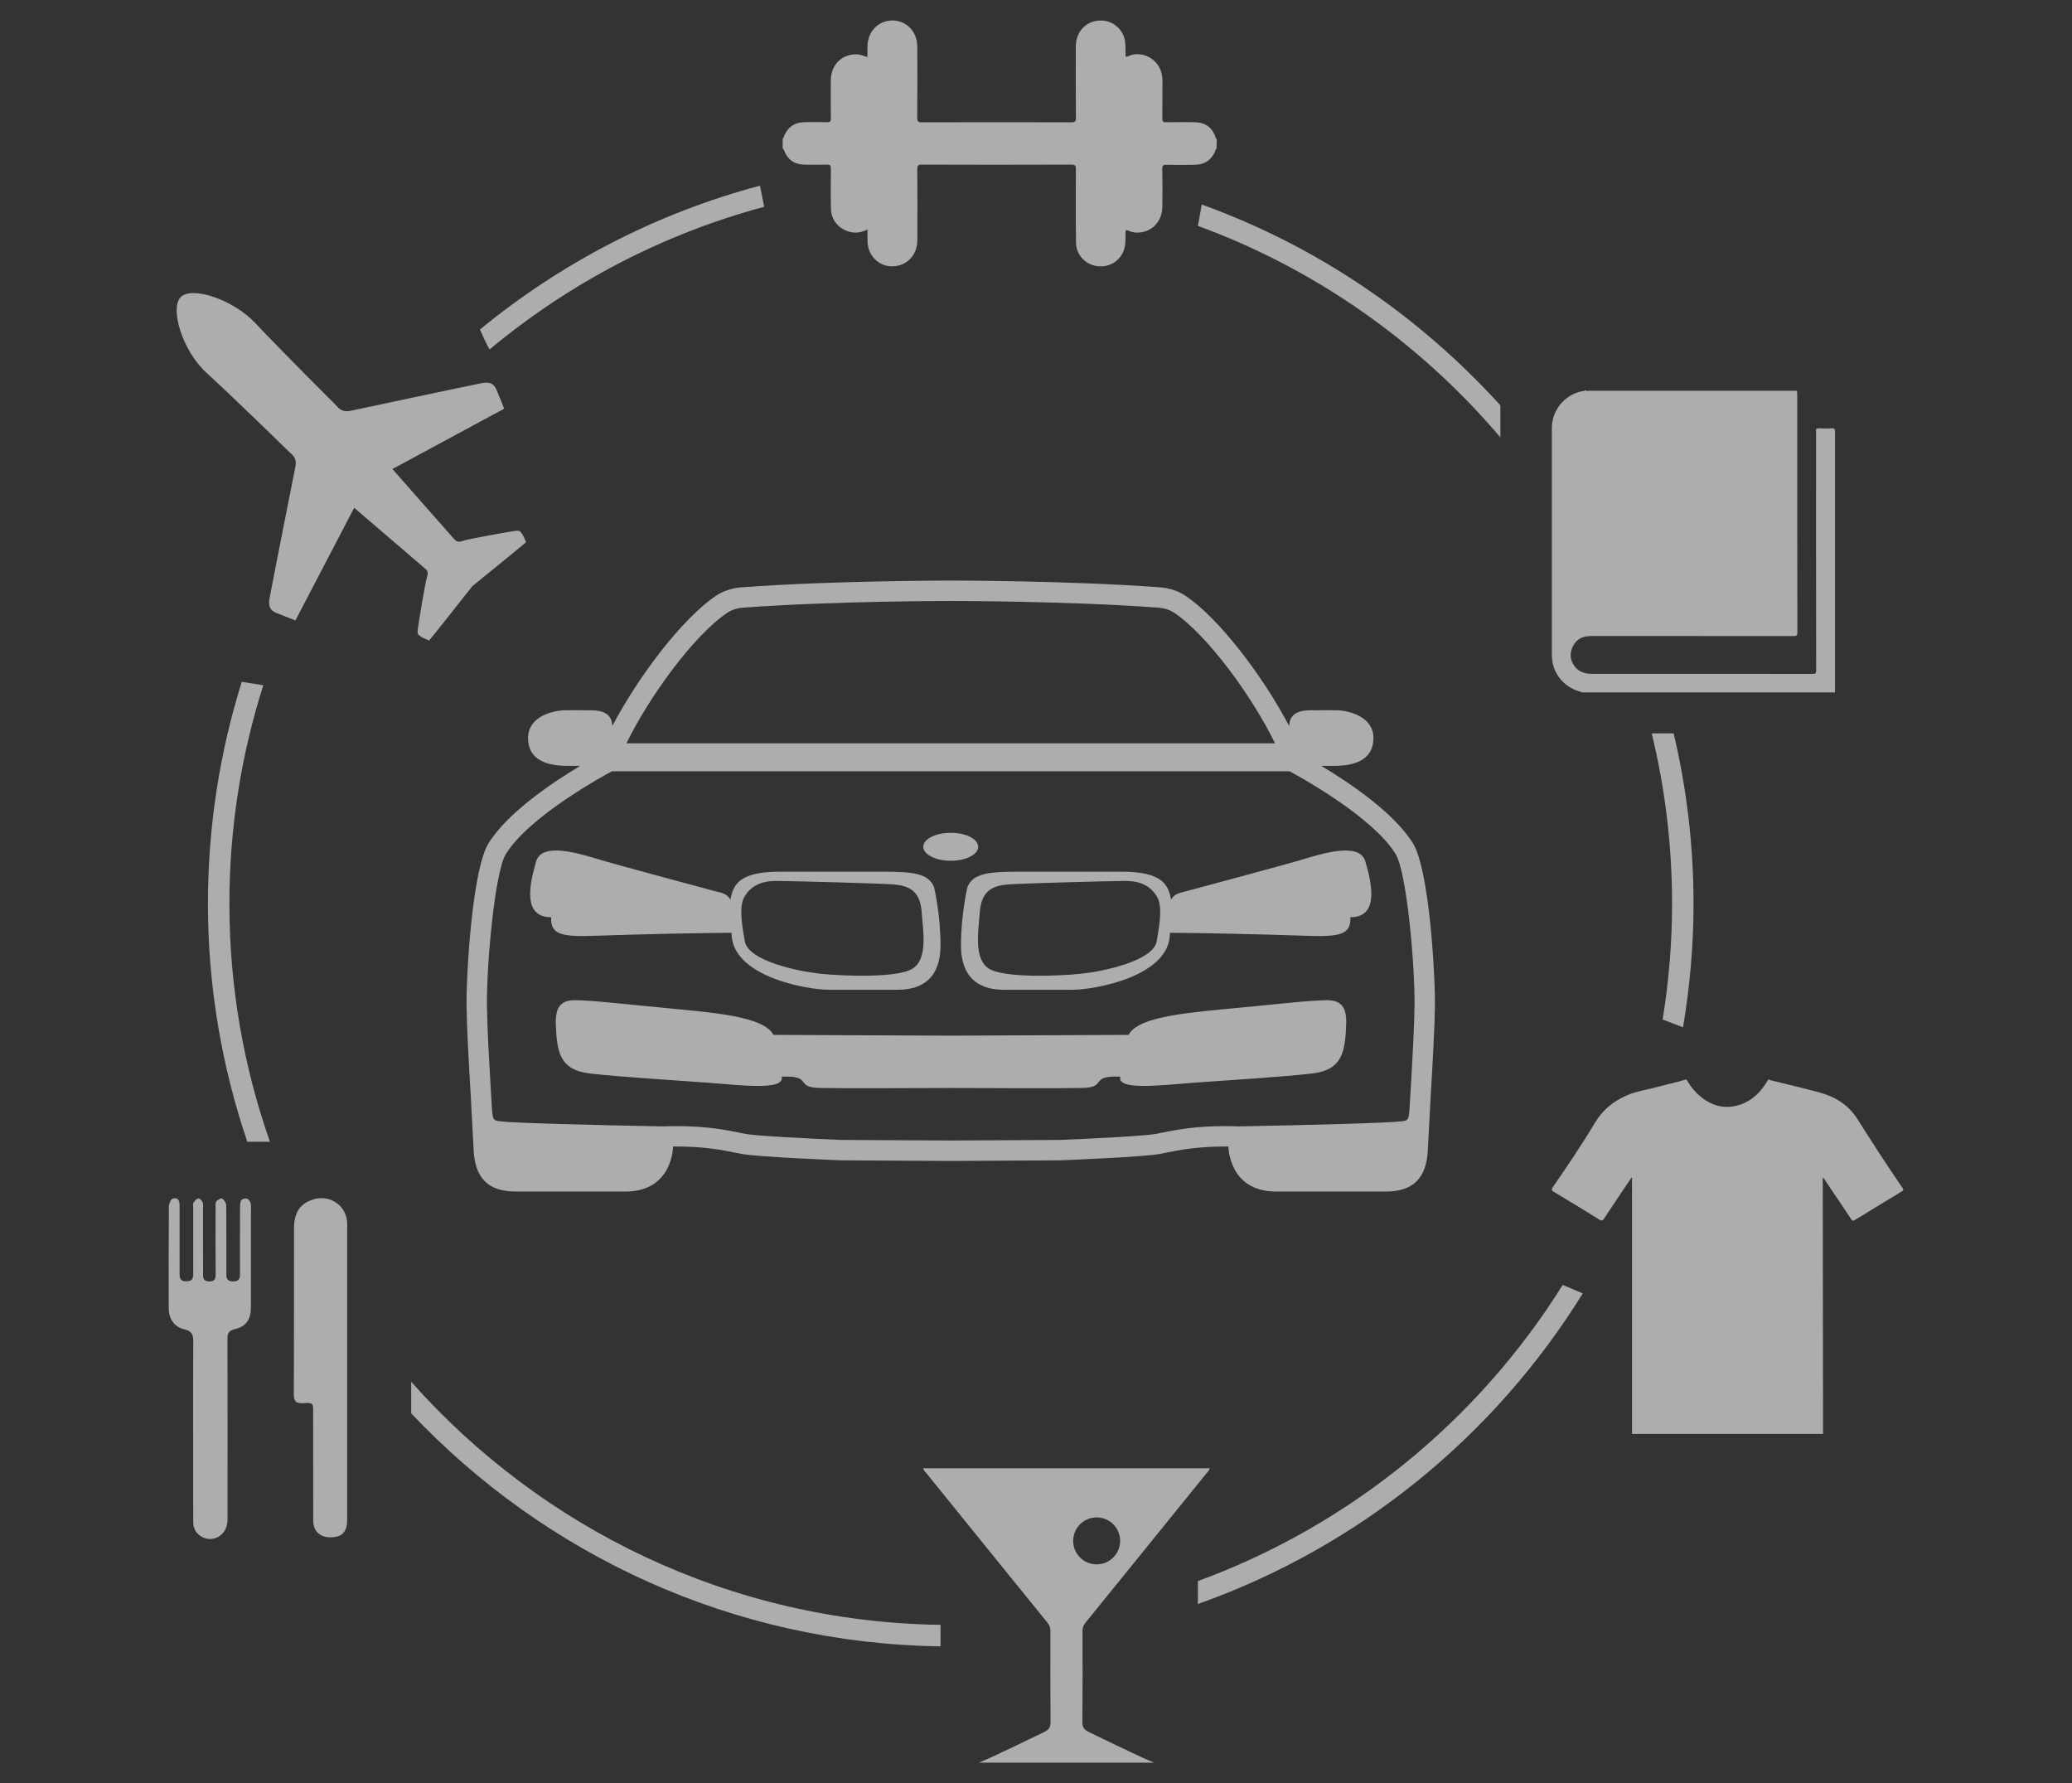 <?xml version="1.0" encoding="utf-8"?>
<!-- Generator: Adobe Illustrator 16.0.0, SVG Export Plug-In . SVG Version: 6.00 Build 0)  -->
<!DOCTYPE svg PUBLIC "-//W3C//DTD SVG 1.1//EN" "http://www.w3.org/Graphics/SVG/1.1/DTD/svg11.dtd">
<svg version="1.1" id="Layer_1" xmlns="http://www.w3.org/2000/svg" xmlns:xlink="http://www.w3.org/1999/xlink" x="0px" y="0px"
	 width="316.176px" height="272.059px" viewBox="0 0 316.176 272.059" enable-background="new 0 0 316.176 272.059"
	 xml:space="preserve">
<rect x="0" y="0" width="316.176" height="272.059" fill="#333333" stroke="none"/>
<g>
	<g>
		<g>
			<g>
				<rect fill="none" width="316.176" height="272.059"/>
			</g>
		</g>
	</g>
	<g opacity="0.6">
		<g>
			<ellipse fill="#FFFFFF" cx="145.078" cy="129.197" rx="4.192" ry="2.133"/>
			<path fill="#FFFFFF" d="M91.048,142.767c6.56-0.237,16.981-0.441,20.586-0.448c-0.093,6.604,11.382,8.692,14.868,8.692
				c3.477,0,6.596,0,10.51,0c3.911,0,6.508-1.963,6.508-6.777c0-4.81-0.998-8.926-0.998-8.926c-0.904-2.047-3.069-2.315-8.033-2.315
				c-4.957,0-12.838,0-15.457,0c-6.412,0-7.145,2.099-7.58,4.272c-0.473-0.902-1.307-1.035-2.437-1.323
				c-1.126-0.308-14.36-3.845-17.413-4.749c-3.062-0.912-8.895-2.821-9.792,0.245c-0.883,3.083-2.279,8.511,2.301,8.511
				C83.928,142.677,85.863,142.955,91.048,142.767z M113.657,136.724c0.883-1.416,2.303-2.355,4.943-2.32
				c3.537,0.054,15.684,0.367,17.83,0.546c2.149,0.186,3.939,0.89,4.199,4.068c0.253,3.183,0.957,7.247-1.344,8.75
				c-2.293,1.497-10.783,1.157-14.139,0.793c-3.357-0.358-10.957-1.941-11.49-4.944
				C113.125,140.611,112.766,138.135,113.657,136.724z"/>
			<path fill="#FFFFFF" d="M198.557,131.193c-3.054,0.904-16.288,4.441-17.414,4.749c-1.129,0.288-1.963,0.421-2.437,1.323
				c-0.435-2.174-1.167-4.272-7.583-4.272c-2.616,0-10.496,0-15.453,0c-4.964,0-7.129,0.269-8.037,2.315
				c0,0-0.994,4.116-0.994,8.926c0,4.814,2.596,6.777,6.508,6.777c3.914,0,7.033,0,10.51,0c3.485,0,14.961-2.089,14.867-8.692
				c3.604,0.007,14.027,0.211,20.588,0.448c5.184,0.188,7.115-0.09,6.936-2.818c4.58,0,3.182-5.428,2.3-8.511
				C207.452,128.372,201.618,130.281,198.557,131.193z M176.502,143.617c-0.533,3.003-8.129,4.586-11.49,4.944
				c-3.355,0.364-11.846,0.704-14.139-0.793c-2.3-1.503-1.596-5.567-1.344-8.75c0.259-3.179,2.051-3.883,4.199-4.068
				c2.146-0.179,14.293-0.492,17.83-0.546c2.642-0.035,4.062,0.904,4.943,2.32C177.389,138.135,177.034,140.611,176.502,143.617z"/>
			<path fill="#FFFFFF" d="M200.774,152.674c-2.146,0.089-6.64,0.617-14.248,1.324c-7.608,0.713-13.059,1.509-14.314,3.898
				l-27.095,0.118l-27.093-0.118c-1.256-2.39-6.706-3.186-14.317-3.898c-7.605-0.707-12.103-1.235-14.246-1.324
				c-2.155-0.089-4.812-0.643-4.65,3.537c0.164,4.189,0.516,7.029,5.195,7.573c4.686,0.551,13.029,1.033,17.997,1.404
				c4.966,0.381,11.836,1.25,11.275-0.918c4.801-0.208,1.945,1.611,5.697,1.721c3.092,0.08,15.83,0.025,20.142,0.006
				c4.311,0.02,17.052,0.074,20.142-0.006c3.752-0.109,0.896-1.929,5.695-1.721c-0.556,2.168,6.311,1.299,11.277,0.918
				c4.971-0.371,13.313-0.854,17.996-1.404c4.682-0.544,5.033-3.384,5.197-7.573C205.587,152.032,202.926,152.585,200.774,152.674z"
				/>
			<path fill="#FFFFFF" d="M215.614,128.671c-2.875-4.662-9.732-9.268-13.996-11.823h1.766c1.531,0,6.195,0,6.195-4.247
				c0-3.23-3.646-4.184-5.574-4.234c-0.02,0-2.072-0.013-3.815,0c-1.12,0.01-3.435,0.029-3.464,2.418
				c-3.803-7.281-10.602-16.412-15.9-19.936c-1.798-1.195-3.944-1.258-4.182-1.261c-13.447-0.998-31.271-1.01-31.451-1.01h-0.114
				h-0.114c-0.18,0-18.004,0.012-31.451,1.01c-0.24,0.003-2.383,0.066-4.181,1.261c-5.3,3.524-12.099,12.655-15.901,19.936
				c-0.028-2.389-2.344-2.408-3.463-2.418c-1.744-0.013-3.797,0-3.817,0c-1.928,0.051-5.574,1.004-5.574,4.234
				c0,4.247,4.664,4.247,6.195,4.247h1.766c-4.264,2.556-11.121,7.161-13.995,11.823c-2.518,4.095-3.409,20.273-3.349,24.854
				c0.038,3.339,0.338,8.488,0.63,13.477l0.441,8.281c0.167,4.445,2.21,6.515,6.438,6.515H95.42c7.205,0,7.278-6.733,7.289-6.87
				c0.188,0,0.377,0,0.562,0c4.297,0,7.035,0.553,9.079,0.966c0.291,0.058,0.565,0.115,0.825,0.167
				c2.5,0.473,14.98,0.965,15.127,0.972l16.566,0.097l0.208-0.004l0.208,0.004l16.566-0.097c0.147-0.007,12.627-0.499,15.127-0.972
				c0.26-0.052,0.535-0.109,0.826-0.167c2.043-0.413,4.781-0.966,9.078-0.966c0.186,0,0.375,0,0.564,0
				c0.01,0.137,0.083,6.87,7.288,6.87h16.716c4.229,0,6.273-2.069,6.438-6.515l0.441-8.281c0.292-4.988,0.593-10.138,0.631-13.477
				C219.022,148.945,218.13,132.766,215.614,128.671z M111.055,93.441c1.018-0.678,2.405-0.74,2.591-0.746
				c13.429-0.994,31.142-1.004,31.317-1.004h0.114h0.114c0.177,0,17.889,0.01,31.318,1.004c0.185,0.006,1.572,0.068,2.59,0.746
				c5.188,3.449,12.025,12.91,15.466,19.969h-49.488H95.589C99.031,106.351,105.868,96.89,111.055,93.441z M215.85,153.486
				c-0.038,3.275-0.336,8.387-0.623,13.337l-0.112,1.903c-0.128,2.213-0.233,2.229-1.263,2.356
				c-2.137,0.269-14.232,0.576-24.842,0.774c-0.697-0.025-1.422-0.041-2.127-0.041c-4.607,0-7.524,0.588-9.654,1.02
				c-0.304,0.061-0.576,0.115-0.834,0.166c-1.629,0.311-9.635,0.72-14.617,0.922l-16.7,0.089l-16.7-0.089
				c-4.982-0.202-12.988-0.611-14.617-0.922c-0.258-0.051-0.53-0.105-0.834-0.166c-2.13-0.432-5.047-1.02-9.654-1.02
				c-0.704,0-1.43,0.016-2.127,0.041c-10.608-0.198-22.705-0.506-24.842-0.774c-1.029-0.128-1.134-0.144-1.262-2.356l-0.112-1.903
				c-0.288-4.95-0.589-10.062-0.624-13.337c-0.08-6.114,1.177-20.404,2.889-23.186c3.54-5.738,14.823-11.897,16.18-12.62h51.704
				h51.704c1.357,0.723,12.641,6.882,16.181,12.62C214.673,133.082,215.93,147.372,215.85,153.486z"/>
		</g>
		<path fill="#FFFFFF" d="M185.577,21.176c-0.592-1.791-1.605-2.526-3.49-2.534c-1.378-0.011-2.756-0.022-4.145,0.011
			c-0.444,0.008-0.582-0.089-0.576-0.556c0.026-1.925-0.006-3.843,0.018-5.757c0.025-3.288-3.148-4.781-5.238-3.756
			c-0.355,0.187-0.391,0.032-0.391-0.275c0-0.612,0-1.206-0.059-1.808c-0.144-1.786-1.643-3.244-3.428-3.358
			c-2.328-0.16-4.094,1.524-4.107,3.955c-0.012,3.624-0.012,7.241,0.02,10.864c0.008,0.597-0.169,0.699-0.717,0.699
			c-7.596-0.019-15.178-0.019-22.767,0c-0.589,0-0.736-0.141-0.736-0.734c0.032-3.609,0.026-7.2,0.013-10.798
			c-0.013-2.328-1.66-4.024-3.84-4.005c-2.143,0.019-3.746,1.715-3.766,3.998c-0.01,0.514,0,1.025,0,1.577
			c-0.523-0.108-0.949-0.364-1.455-0.402c-2.331-0.154-4.109,1.513-4.135,3.927c-0.021,1.96-0.013,3.919,0.004,5.885
			c0.006,0.435-0.123,0.543-0.545,0.537c-1.177-0.029-2.369-0.036-3.553,0c-1.465,0.038-2.475,0.756-3.038,2.103
			c-0.048,0.126-0.019,0.31-0.218,0.358c0,0.525,0,1.045,0,1.556c0.103,0.024,0.119,0.11,0.156,0.174
			c0.644,1.602,1.647,2.284,3.358,2.287c1.072,0.013,2.153,0.032,3.224-0.011c0.492-0.006,0.624,0.124,0.621,0.607
			c-0.022,2.045-0.038,4.095,0.013,6.146c0.045,1.701,1.142,3.006,2.772,3.483c0.963,0.275,1.871,0.127,2.805-0.331
			c0,0.686-0.021,1.283,0,1.891c0.09,2.104,1.68,3.691,3.701,3.736c0.031,0,0.055-0.016,0.086-0.016v0.025V40.63
			c2.166-0.004,3.809-1.669,3.818-3.981c0.02-3.62,0.02-7.244-0.01-10.867c-0.006-0.539,0.135-0.668,0.666-0.668
			c7.605,0.027,15.227,0.027,22.824,0c0.561,0,0.725,0.116,0.711,0.699c-0.014,3.756-0.035,7.5,0.022,11.254
			c0.032,1.996,1.711,3.548,3.696,3.576c2.006,0.033,3.637-1.443,3.812-3.441c0.058-0.581,0.051-1.156,0.051-1.74
			c0-0.317,0.059-0.453,0.397-0.285c0.349,0.176,0.723,0.275,1.116,0.302c2.299,0.136,4.067-1.53,4.1-3.906
			c0.032-1.934,0.032-3.875-0.01-5.816c-0.006-0.539,0.17-0.628,0.649-0.624c1.478,0.041,2.962,0.047,4.458,0
			c1.392-0.03,2.373-0.747,2.949-2.024c0.055-0.147,0.031-0.355,0.232-0.422c0-0.485,0-0.955,0.023-1.443
			C185.647,21.222,185.583,21.209,185.577,21.176z"/>
		<path fill="#FFFFFF" d="M241.88,59.545c0.038,0,0.07,0,0.089,0c0.148,0.169,0.343,0.075,0.496,0.075c8.734,0,17.475,0,26.205,0
			c1.846,0,3.688-0.005,5.54-0.005c0.013,0.153,0.038,0.299,0.038,0.448c0,12.158,0,24.301,0.02,36.451
			c0,0.456-0.131,0.532-0.547,0.532c-10.129-0.012-20.261-0.012-30.393-0.012c-0.328,0-0.655,0.006-0.988,0.033
			c-1.142,0.084-1.96,0.678-2.398,1.701c-0.454,1.025-0.326,2.026,0.365,2.928c0.672,0.879,1.611,1.114,2.666,1.114
			c11.201-0.007,22.414-0.007,33.623,0.007c0.429,0,0.541-0.096,0.541-0.539c-0.022-12.06-0.016-24.132-0.016-36.182
			c0-0.085,0.016-0.184,0-0.269c-0.071-0.36,0.066-0.496,0.453-0.479c0.623,0.034,1.267,0.051,1.891-0.005
			c0.479-0.038,0.549,0.133,0.549,0.57c-0.012,13.066-0.012,26.14,0,39.21c0,0.172-0.053,0.348,0.036,0.524
			c-12.907,0-25.803,0-38.714,0c-0.067-0.147-0.227-0.116-0.349-0.16c-2.53-0.749-4.183-2.937-4.183-5.559
			c0-11.544-0.01-23.083,0-34.624c0-2.678,1.893-5.02,4.508-5.595C241.506,59.667,241.727,59.721,241.88,59.545z"/>
		<path fill="#FFFFFF" d="M278.186,218.775c-9.713,0-19.436,0-29.151,0c0-0.09,0.007-0.186,0.007-0.266
			c0-12.832,0-25.656-0.007-38.48c0-0.119,0.07-0.244-0.067-0.365c-0.103,0.153-0.207,0.285-0.301,0.428
			c-1.305,1.959-2.629,3.903-3.924,5.869c-0.195,0.307-0.339,0.34-0.643,0.145c-2.325-1.442-4.628-2.862-6.976-4.251
			c-0.435-0.259-0.38-0.411-0.144-0.761c2.213-3.215,4.403-6.447,6.398-9.789c1.152-1.926,2.776-3.253,4.779-4.148
			c1.582-0.697,3.311-0.904,4.969-1.379c1.342-0.371,2.719-0.62,4.047-1.059c0.066,0,0.135,0,0.203,0
			c0.576,1.059,1.338,1.977,2.281,2.716c1.736,1.378,3.697,1.81,5.817,1.126c1.982-0.646,3.333-2.07,4.343-3.842
			c0.074,0,0.148,0,0.212,0c0.048,0.039,0.073,0.077,0.108,0.086c2.537,0.624,5.098,1.217,7.605,1.907
			c2.386,0.658,4.387,1.94,5.712,4.056c2.223,3.527,4.478,7.025,6.851,10.461c0.166,0.24,0.211,0.357-0.096,0.547
			c-2.393,1.436-4.775,2.903-7.161,4.362c-0.269,0.173-0.397,0.13-0.576-0.138c-0.866-1.314-1.753-2.627-2.639-3.928
			c-0.53-0.799-1.067-1.602-1.621-2.424c-0.128,0.221-0.069,0.422-0.069,0.607C278.145,190.858,278.182,216.542,278.186,218.775z"/>
		<g>
			<path fill="#FFFFFF" d="M48.045,182.936c-2.137,0.55-3.176,1.944-3.179,4.451c-0.017,8.431,0.013,16.86-0.032,25.278
				c-0.014,1.172,0.352,1.477,1.455,1.42c1.494-0.089,1.497-0.006,1.497,1.445c0.009,5.475,0,10.977,0.009,16.464
				c0,1.606,1.004,2.572,2.668,2.56c1.679,0,2.507-0.826,2.507-2.533c0-7.566,0.009-37.776,0.009-45.293
				C52.979,184.119,50.574,182.289,48.045,182.936z"/>
			<path fill="#FFFFFF" d="M37.699,182.89c-0.264-0.082-0.736,0.039-0.877,0.23c-0.188,0.275-0.188,0.711-0.188,1.062
				c-0.018,3.422-0.027,6.836-0.014,10.26c0.007,0.723-0.243,1.068-1.029,1.068c-0.781,0-1.081-0.314-1.047-1.062
				c0.016-0.339,0-0.666,0-1.011c-0.002-3.198,0.016-6.377-0.027-9.588c-0.007-0.345-0.32-0.786-0.622-0.991
				c-0.14-0.09-0.69,0.205-0.889,0.441c-0.173,0.23-0.108,0.64-0.108,0.979c-0.004,3.37-0.025,6.762,0.01,10.139
				c0.013,0.824-0.247,1.131-1.078,1.087c-0.914-0.058-0.844-0.659-0.844-1.253c-0.01-3.264,0-6.537-0.01-9.807
				c0-0.339,0.066-0.697-0.051-0.992c-0.104-0.256-0.445-0.626-0.634-0.601c-0.276,0.045-0.604,0.345-0.752,0.621
				c-0.131,0.229-0.055,0.581-0.055,0.883c0,3.293,0,6.601,0,9.907c0.007,0.691-0.054,1.209-0.991,1.234
				c-1.17,0.039-1.088-0.697-1.088-1.457c0-3.352-0.006-6.686,0-10.037c0.007-0.735-0.172-1.369-1.022-1.139
				c-0.298,0.078-0.604,0.762-0.614,1.178c-0.041,5.174-0.029,10.337-0.025,15.498c0,1.65,0.812,2.922,2.405,3.281
				c1.138,0.27,1.356,0.838,1.343,1.861c-0.041,4.496-0.007,22.771-0.007,27.434c-0.01,1.074,0.403,1.881,1.354,2.381
				c1.845,0.958,3.88-0.393,3.88-2.592c0.009-9.211,0.012-18.414-0.01-27.638c-0.014-0.825,0.172-1.222,1.062-1.446
				c1.829-0.453,2.517-1.516,2.517-3.409c0-4.791,0-9.575,0-14.373c0-0.479,0.061-0.966-0.035-1.438
				C38.201,183.332,37.941,182.967,37.699,182.89z"/>
		</g>
		<path fill="#FFFFFF" d="M73.483,58.462c-1.923,0.375-18.582,3.91-19.995,4.218c-1.414,0.309-1.936-0.582-2.264-0.905
			c-0.33-0.32-8.447-8.409-12.246-12.46c-3.42-3.646-9.711-5.7-11.398-3.985c-1.695,1.715,0.24,8.187,3.934,11.557
			c4.104,3.74,12.303,11.746,12.629,12.069c0.326,0.327,1.225,0.833,0.934,2.252c-0.287,1.417-3.592,18.125-3.939,20.051
			c-0.183,1.011-0.066,1.796,0.949,2.222c1.018,0.428,2.997,1.173,2.997,1.173l8.965-17.18c0,0,10.23,8.756,10.701,9.174
			c0.476,0.415,0.668,0.627,0.399,1.438c-0.269,0.812-1.308,7.15-1.4,7.923c-0.09,0.771,0.07,0.852,0.505,1.139
			s1.2,0.535,1.234,0.57c0.035,0.037,6.429-8.086,6.592-8.291c0.201-0.167,8.238-6.671,8.2-6.71
			c-0.039-0.035-0.295-0.793-0.586-1.225c-0.293-0.432-0.377-0.59-1.147-0.487c-0.771,0.101-7.093,1.229-7.903,1.509
			c-0.805,0.281-1.02,0.089-1.445-0.378c-0.422-0.465-9.318-10.576-9.318-10.576l17.053-9.204c0,0-0.771-1.97-1.213-2.979
			C75.277,58.368,74.49,58.266,73.483,58.462z"/>
		<path fill="#FFFFFF" d="M165.68,247.525c6.115-7.527,12.225-15.082,18.329-22.623c0.227-0.268,0.512-0.519,0.581-0.877
			c-4.506,0-39.199,0-43.705,0c0.07,0.358,0.355,0.609,0.582,0.877c6.105,7.541,12.213,15.096,18.328,22.623
			c0.336,0.404,0.503,0.801,0.496,1.338c-0.01,4.586-0.025,9.186,0.017,13.766c0.007,0.791-0.077,1.219-1.11,1.697
			c-1.033,0.479-7.82,3.828-9.831,4.609c0.934-0.008,25.81-0.008,26.743,0c-2.012-0.781-8.799-4.13-9.832-4.609
			c-1.031-0.479-1.115-0.906-1.109-1.697c0.042-4.58,0.025-9.18,0.017-13.766C165.178,248.326,165.344,247.929,165.68,247.525z
			 M163.761,235.097c0-1.976,1.603-3.581,3.582-3.581c1.98,0,3.583,1.605,3.583,3.581c0,1.98-1.603,3.582-3.583,3.582
			C165.364,238.679,163.761,237.078,163.761,235.097z"/>
		<g>
			<path fill="#FFFFFF" d="M116.608,31.553c-0.209-1.097-0.416-2.175-0.633-3.224c-15.873,4.222-30.393,11.805-42.739,21.948
				c0.43,0.996,0.918,2.033,1.462,3.046C86.766,43.263,101.01,35.738,116.608,31.553z"/>
		</g>
		<g>
			<path fill="#FFFFFF" d="M228.95,66.73v-4.885c-12.364-13.619-27.93-24.284-45.567-30.637l-0.592,3.257
				C200.866,41.078,216.713,52.325,228.95,66.73z"/>
		</g>
		<g>
			<path fill="#FFFFFF" d="M253.71,155.553l3.114,1.183c1.033-6.138,1.6-12.432,1.6-18.855c0-8.943-1.064-17.639-3.035-25.989
				h-3.346c2.028,8.335,3.105,17.036,3.105,25.989C255.149,143.896,254.643,149.796,253.71,155.553z"/>
		</g>
		<g>
			<path fill="#FFFFFF" d="M238.461,196.048c-12.908,20.65-32.488,36.689-55.671,45.184v3.498
				c24.536-8.692,45.235-25.578,58.731-47.394L238.461,196.048z"/>
		</g>
		<g>
			<path fill="#FFFFFF" d="M62.746,210.824v4.816c20.348,21.518,48.991,35.113,80.774,35.545v-3.276
				C111.42,247.462,82.607,233.198,62.746,210.824z"/>
			<path fill="#FFFFFF" d="M41.191,174.205c-3.992-11.379-6.186-23.596-6.186-36.324c0-11.617,1.823-22.813,5.172-33.332
				l-3.282-0.52c-3.352,10.692-5.165,22.062-5.165,33.852c0,12.702,2.133,24.909,6.007,36.321
				C38.875,174.205,40.03,174.205,41.191,174.205z"/>
		</g>
	</g>
</g>
</svg>
